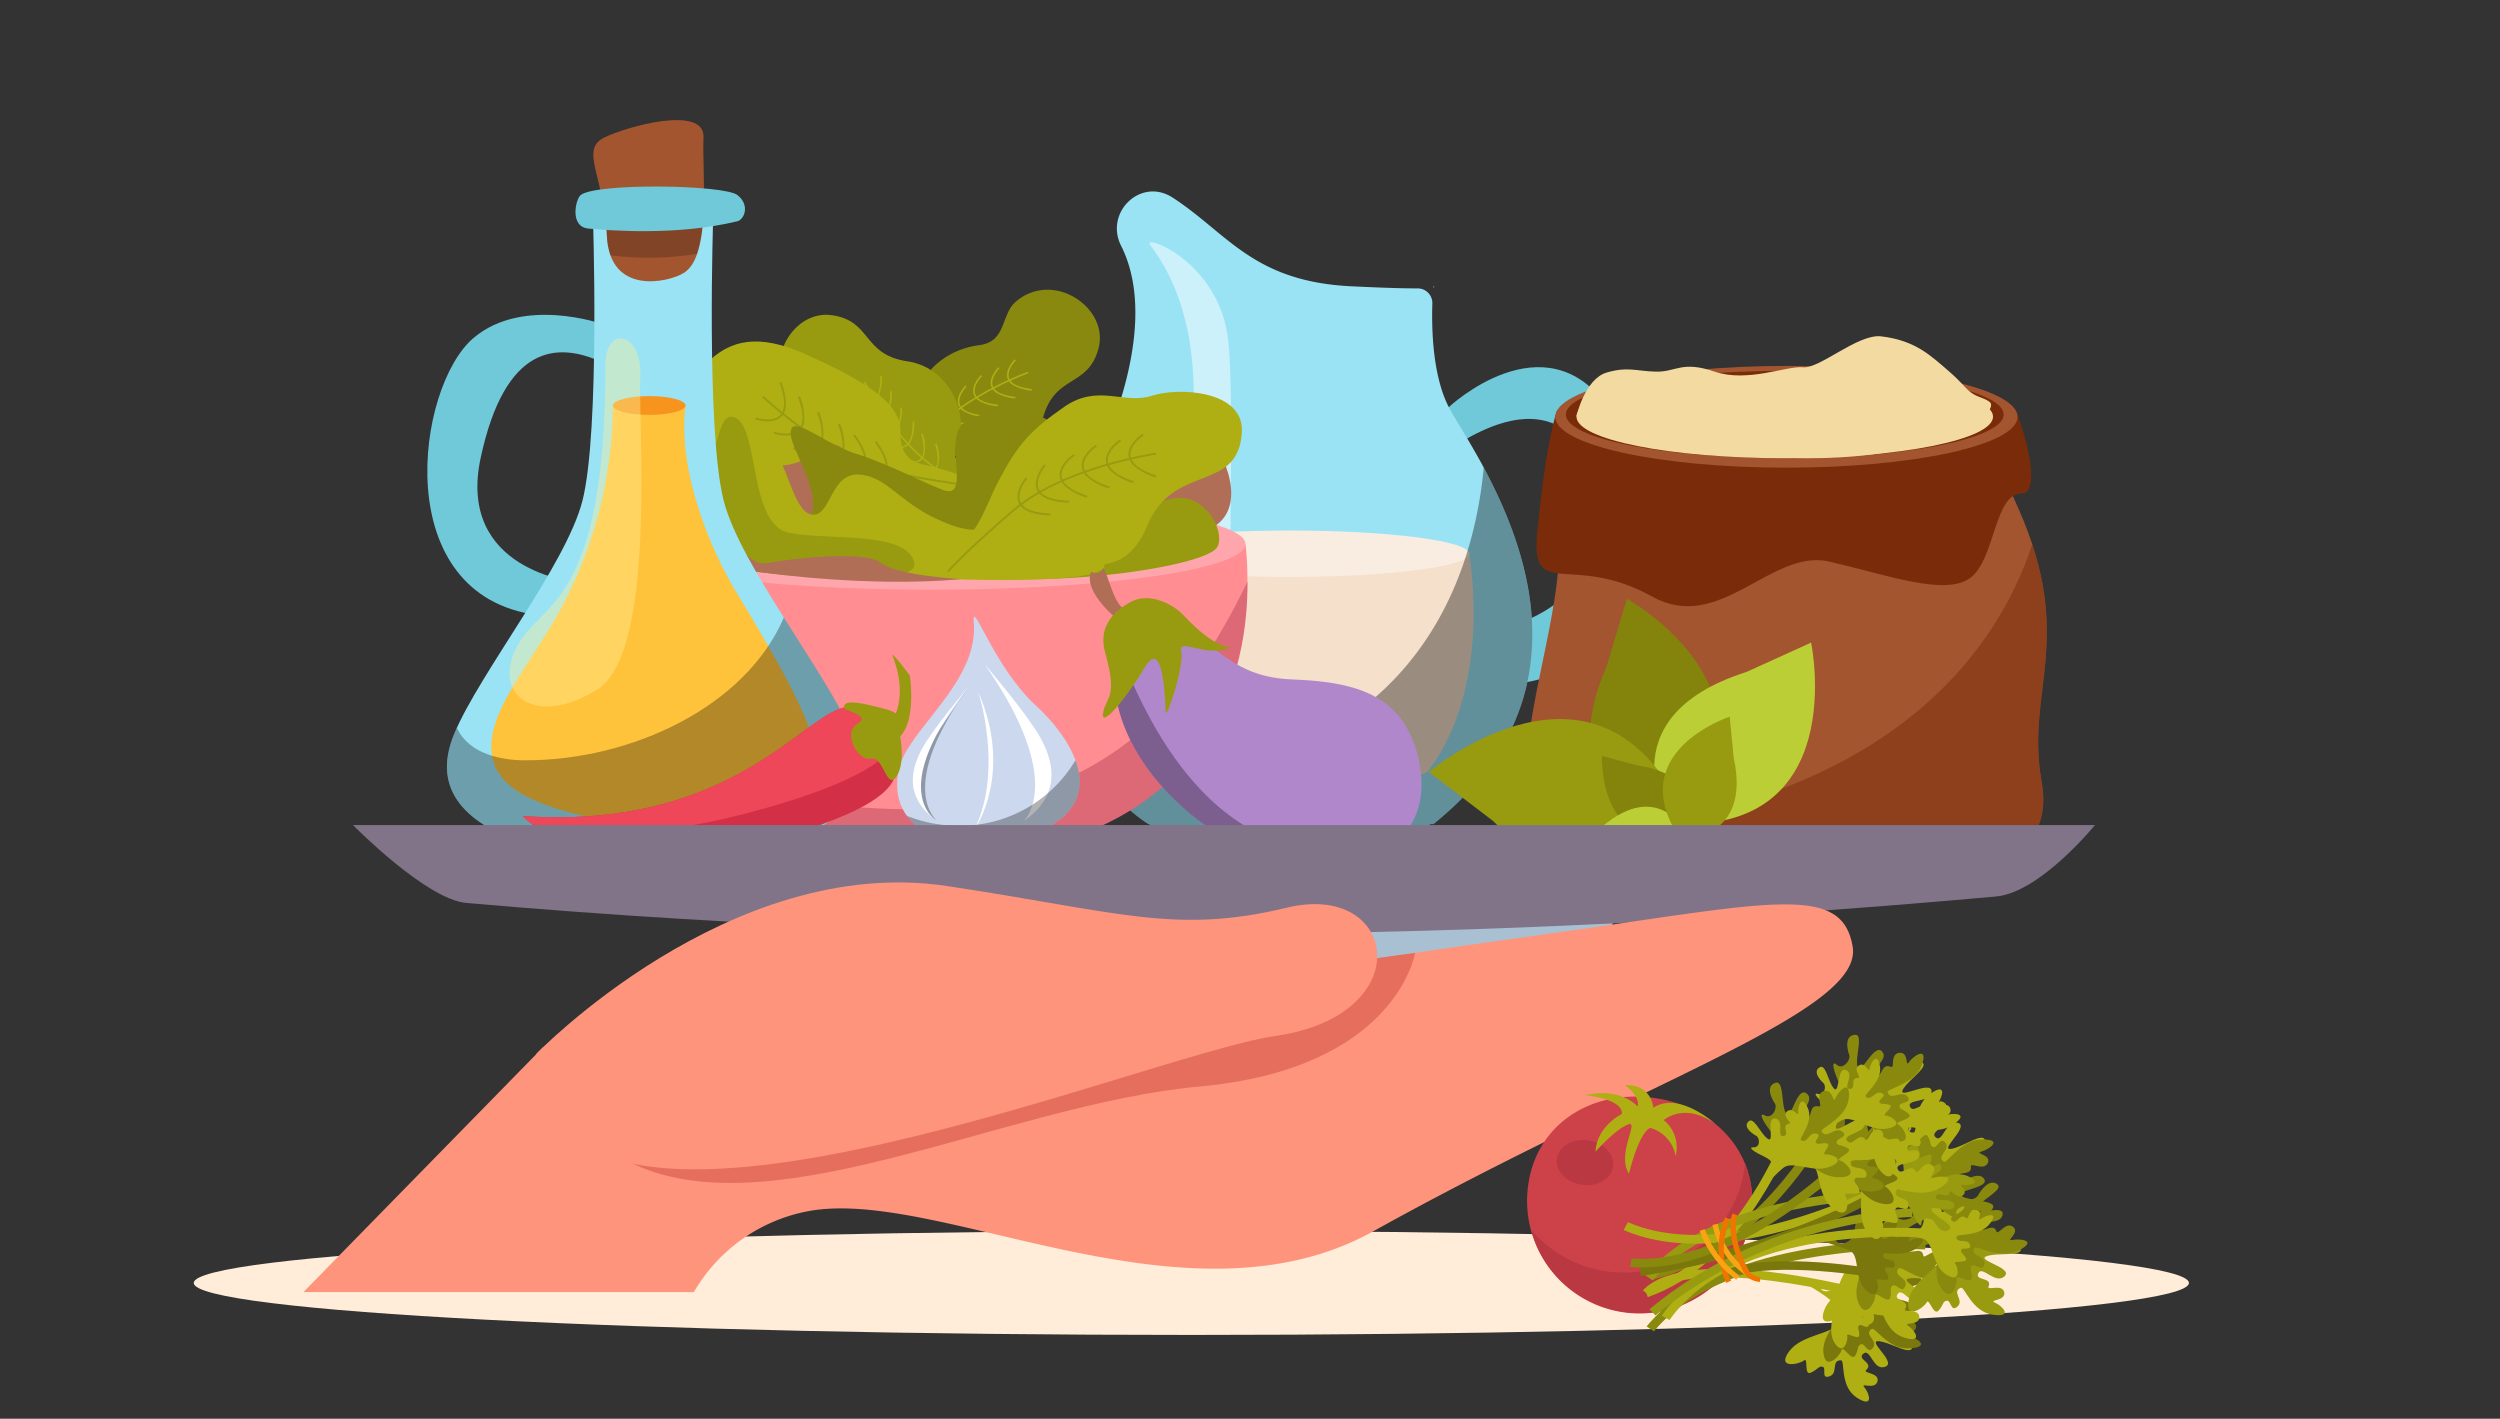 <svg xmlns="http://www.w3.org/2000/svg" xmlns:xlink="http://www.w3.org/1999/xlink" width="400" height="227" viewBox="0 0 400 227">
  <rect x="0" y="0" width="400" height="227" fill="#333333" stroke="none"/>
  <defs>
    <clipPath id="clip-path">
      <rect id="Rectángulo_415874" data-name="Rectángulo 415874" width="400" height="227" transform="translate(915 1001)" fill="#fff" stroke="#707070" stroke-width="1" opacity="0.75"/>
    </clipPath>
    <clipPath id="clip-path-2">
      <rect id="Rectángulo_415873" data-name="Rectángulo 415873" width="319.228" height="205.037" fill="none"/>
    </clipPath>
    <clipPath id="clip-path-4">
      <rect id="Rectángulo_415863" data-name="Rectángulo 415863" width="13.228" height="70.085" fill="none"/>
    </clipPath>
    <clipPath id="clip-path-5">
      <rect id="Rectángulo_415864" data-name="Rectángulo 415864" width="68.667" height="59.937" fill="none"/>
    </clipPath>
    <clipPath id="clip-path-6">
      <rect id="Rectángulo_415865" data-name="Rectángulo 415865" width="16.424" height="10.124" fill="none"/>
    </clipPath>
    <clipPath id="clip-path-7">
      <rect id="Rectángulo_415866" data-name="Rectángulo 415866" width="65.945" height="39.467" fill="none"/>
    </clipPath>
    <clipPath id="clip-path-8">
      <rect id="Rectángulo_415867" data-name="Rectángulo 415867" width="21.109" height="58.901" fill="none"/>
    </clipPath>
    <clipPath id="clip-path-9">
      <rect id="Rectángulo_415868" data-name="Rectángulo 415868" width="9.241" height="22.033" fill="none"/>
    </clipPath>
    <clipPath id="clip-path-10">
      <rect id="Rectángulo_415869" data-name="Rectángulo 415869" width="27.632" height="13.458" fill="none"/>
    </clipPath>
    <clipPath id="clip-path-11">
      <rect id="Rectángulo_415870" data-name="Rectángulo 415870" width="44.531" height="34.202" fill="none"/>
    </clipPath>
    <clipPath id="clip-path-12">
      <rect id="Rectángulo_415871" data-name="Rectángulo 415871" width="81.004" height="53.882" fill="none"/>
    </clipPath>
  </defs>
  <g id="Enmascarar_grupo_1098839" data-name="Enmascarar grupo 1098839" transform="translate(-915 -1001)" clip-path="url(#clip-path)">
    <g id="Grupo_1183502" data-name="Grupo 1183502" transform="translate(946 1023.214)">
      <g id="Grupo_1183501" data-name="Grupo 1183501" transform="translate(0 -3)" clip-path="url(#clip-path-2)">
        <g id="Grupo_1183500" data-name="Grupo 1183500">
          <g id="Grupo_1183499" data-name="Grupo 1183499" clip-path="url(#clip-path-2)">
            <path id="Trazado_1044970" data-name="Trazado 1044970" d="M274.754,61.006s15.319-14.386,25.467,0,7.548,48.876-23.794,43.949V97.612s16.969-.633,21.009-12.675c3.678-10.963-1.232-30.327-21.009-18.169-18.371,11.288-1.672-5.762-1.672-5.762" transform="translate(-73.948 -15.08)" fill="#6fc9d8"/>
            <path id="Trazado_1044971" data-name="Trazado 1044971" d="M273.3,130.635a2.78,2.78,0,0,0,2.64-3.51c-.594-3.362-.031-5.043,2.568-7.3s2.728-4.351,1.872-6.732,4.075-4.55,2.061-6.733c-3.214-3.486-1.851-5.314-.122-6.731,1.947-1.594,2.542-5.014-.319-4.945s-4.857,4.707-4.964,6.726-.454,3.928-3.574,5.024-4.021,2.615-4.494,5.279.083,2.623-2.591,5.828Z" transform="translate(-73.554 -26.143)" fill="#48a2e5"/>
            <path id="Trazado_1044972" data-name="Trazado 1044972" d="M274,36.736s-.007.077-.017.193c.343-.091.017-.193.017-.193" transform="translate(-75.653 -10.144)" fill="#9ae3f4"/>
            <path id="Trazado_1044973" data-name="Trazado 1044973" d="M252.892,50.283c-2.6-5.061-2.761-12.547-2.629-16.551a2.354,2.354,0,0,0-2.356-2.446c-1.915.009-5.162-.071-10.619-.337-15.6-.758-19.709-8.342-28.331-14.029-.116-.075-.231-.15-.345-.222-5.05-3.17-10.827,2.448-8.149,7.775,7.171,14.266-4.8,36.351-5.438,37.512-.02.037-.039.072-.057.11C176.287,99.753,204.852,117,204.852,117h.177c0,1.6,10.034,2.9,22.415,2.9s22.415-1.3,22.415-2.9h.57c32.029-25.778,6.161-59.519,2.464-66.719" transform="translate(-52.086 -4.357)" fill="#9ae3f4"/>
            <path id="Trazado_1044974" data-name="Trazado 1044974" d="M256.114,142.174c0,1.6-10.035,2.9-22.415,2.9s-22.415-1.3-22.415-2.9,10.035-2.9,22.415-2.9,22.415,1.3,22.415,2.9" transform="translate(-58.341 -38.458)" fill="#f4e0cb"/>
            <path id="Trazado_1044975" data-name="Trazado 1044975" d="M202.2,95.849s-4.453,22.93,6.321,34.333h44.83s9.607-10.878,6.32-34.333Z" transform="translate(-55.582 -26.466)" fill="#f4e0cb"/>
            <path id="Trazado_1044976" data-name="Trazado 1044976" d="M260.022,94.432c0,2.051-12.864,3.713-28.735,3.713s-28.736-1.663-28.736-3.713,12.865-3.713,28.736-3.713,28.735,1.663,28.735,3.713" transform="translate(-55.93 -25.05)" fill="#f9ece1"/>
            <g id="Grupo_1183474" data-name="Grupo 1183474" transform="translate(152.898 19.547)" opacity="0.5" style="mix-blend-mode: overlay;isolation: isolate">
              <g id="Grupo_1183473" data-name="Grupo 1183473">
                <g id="Grupo_1183472" data-name="Grupo 1183472" clip-path="url(#clip-path-4)">
                  <path id="Trazado_1044977" data-name="Trazado 1044977" d="M211.327,27.4c-1.378-1.817,11.09,2.5,12.519,15.324.948,8.5.053,35.486.445,41.97.392,6.513.472,13.438-4.991,12.264s-7.268-8.14-5.284-17.537,9.955-35.352-2.689-52.022" transform="translate(-211.222 -27.003)" fill="#fff"/>
                </g>
              </g>
            </g>
            <g id="Grupo_1183477" data-name="Grupo 1183477" transform="translate(145.506 55.605)" opacity="0.37" style="mix-blend-mode: overlay;isolation: isolate">
              <g id="Grupo_1183476" data-name="Grupo 1183476">
                <g id="Grupo_1183475" data-name="Grupo 1183475" clip-path="url(#clip-path-5)">
                  <path id="Trazado_1044978" data-name="Trazado 1044978" d="M208.27,133.857h.177c0,1.6,10.035,2.9,22.415,2.9s22.415-1.3,22.415-2.9h.57c24.114-19.409,15.408-43.33,8.057-57.041-1.765,18.717-12.008,50.206-60.894,50.542a34.036,34.036,0,0,0,7.26,6.5" transform="translate(-201.01 -76.816)"/>
                </g>
              </g>
            </g>
            <path id="Trazado_1044979" data-name="Trazado 1044979" d="M158.821,65.33c.888-1.022,2.332-2.781,5.4-.877s11.316.524,13.311-6.5,7.158-4.733,8.875-11.033c1.782-6.533-7.279-12.683-13.28-7.475-2.329,2.021-1.44,6.353-5.739,6.907-6.93.894-10.918,6.477-9.962,10.744.947,4.235-1.632,8.431-6.584,12.987l1.032,1.8s5.9-5.342,6.946-6.554" transform="translate(-41.651 -10.352)" fill="#898910"/>
            <path id="Trazado_1044980" data-name="Trazado 1044980" d="M153.316,75.256a81.023,81.023,0,0,1,6.444-9.1c5.106-6.6,15.919-10.475,16.028-10.514l.083.235c-.109.038-10.853,3.888-15.914,10.432a81.6,81.6,0,0,0-6.423,9.06Z" transform="translate(-42.335 -15.365)" fill="#afaf14"/>
            <path id="Trazado_1044981" data-name="Trazado 1044981" d="M180.716,57a2.04,2.04,0,0,1-.86-1.026c-.5-1.43,1.076-3.027,1.144-3.093l.176.175c-.015.015-1.532,1.554-1.084,2.837.317.91,1.538,1.495,3.631,1.739l-.029.247A7.025,7.025,0,0,1,180.716,57" transform="translate(-49.636 -14.602)" fill="#afaf14"/>
            <path id="Trazado_1044982" data-name="Trazado 1044982" d="M177.11,58.738a2.04,2.04,0,0,1-.86-1.026c-.5-1.43,1.076-3.027,1.144-3.094l.176.176c-.015.015-1.532,1.555-1.084,2.837.317.911,1.538,1.495,3.63,1.739l-.029.247a7.018,7.018,0,0,1-2.977-.878" transform="translate(-48.641 -15.081)" fill="#afaf14"/>
            <path id="Trazado_1044983" data-name="Trazado 1044983" d="M173.232,60.48a2.042,2.042,0,0,1-.861-1.027c-.5-1.428,1.078-3.026,1.144-3.093l.176.176c-.015.016-1.532,1.555-1.084,2.836.318.91,1.538,1.495,3.63,1.739l-.029.248a7.031,7.031,0,0,1-2.977-.878" transform="translate(-47.57 -15.562)" fill="#afaf14"/>
            <path id="Trazado_1044984" data-name="Trazado 1044984" d="M169.831,62.794a2.042,2.042,0,0,1-.861-1.027c-.5-1.428,1.077-3.026,1.144-3.092l.176.175c-.015.016-1.532,1.555-1.085,2.836.318.911,1.537,1.495,3.631,1.739l-.029.247a7.028,7.028,0,0,1-2.977-.878" transform="translate(-46.63 -16.201)" fill="#afaf14"/>
            <path id="Trazado_1044985" data-name="Trazado 1044985" d="M165.994,65.2a1.769,1.769,0,0,1-.482-.459c-.876-1.234.192-3.206.237-3.29l.219.12c-.011.019-1.039,1.92-.253,3.027.557.783,1.894,1.008,3.971.659l.041.245c-1.732.291-2.983.19-3.734-.3" transform="translate(-45.607 -16.967)" fill="#afaf14"/>
            <path id="Trazado_1044986" data-name="Trazado 1044986" d="M163.349,67.98a1.784,1.784,0,0,1-.486-.464c-.872-1.238.2-3.206.248-3.289l.219.121c-.011.019-1.045,1.916-.263,3.025.555.788,1.891,1.015,3.969.672l.041.247a5.456,5.456,0,0,1-3.727-.311" transform="translate(-44.877 -17.735)" fill="#afaf14"/>
            <path id="Trazado_1044987" data-name="Trazado 1044987" d="M159.628,68.075c-1.128-.749-3.059-1.954-1.566-5.242s-.94-11.289-8.167-12.361-5.616-6.487-12.085-7.379c-6.708-.924-11.638,8.854-5.7,14.134,2.3,2.049,6.486.608,7.591,4.8,1.78,6.757,7.831,9.992,11.94,8.494,4.077-1.485,8.571.531,13.728,4.854l1.656-1.255s-6.058-5.159-7.4-6.044" transform="translate(-35.745 -11.882)" fill="#989b10"/>
            <path id="Trazado_1044988" data-name="Trazado 1044988" d="M170.449,77.651a81.036,81.036,0,0,1-9.851-5.217C153.393,68.222,148.156,58,148.1,57.9l.222-.113c.052.1,5.255,10.261,12.4,14.435a81.475,81.475,0,0,0,9.813,5.2Z" transform="translate(-40.895 -15.955)" fill="#afaf14"/>
            <path id="Trazado_1044989" data-name="Trazado 1044989" d="M149.857,59.644a2.045,2.045,0,0,1-.907.985c-1.353.678-3.14-.678-3.215-.735l.151-.2c.017.013,1.739,1.318,2.953.709.861-.431,1.283-1.718,1.256-3.825l.249,0a7.027,7.027,0,0,1-.487,3.066" transform="translate(-40.241 -15.623)" fill="#afaf14"/>
            <path id="Trazado_1044990" data-name="Trazado 1044990" d="M152.044,63a2.045,2.045,0,0,1-.907.985c-1.353.678-3.14-.678-3.215-.735l.151-.2c.017.013,1.739,1.318,2.953.709.862-.433,1.284-1.718,1.256-3.825l.249,0A7.027,7.027,0,0,1,152.044,63" transform="translate(-40.845 -16.548)" fill="#afaf14"/>
            <path id="Trazado_1044991" data-name="Trazado 1044991" d="M154.272,66.617a2.04,2.04,0,0,1-.907.986c-1.353.677-3.14-.678-3.215-.736l.151-.2c.018.013,1.739,1.318,2.953.71.861-.433,1.284-1.718,1.257-3.825l.248,0a7.024,7.024,0,0,1-.486,3.065" transform="translate(-41.46 -17.548)" fill="#afaf14"/>
            <path id="Trazado_1044992" data-name="Trazado 1044992" d="M157,69.692a2.04,2.04,0,0,1-.907.986c-1.353.677-3.14-.678-3.215-.736l.151-.2c.018.013,1.739,1.318,2.953.71.863-.432,1.284-1.718,1.257-3.825l.248,0A7.023,7.023,0,0,1,157,69.692" transform="translate(-42.215 -18.397)" fill="#afaf14"/>
            <path id="Trazado_1044993" data-name="Trazado 1044993" d="M159.916,73a1.8,1.8,0,0,1-.393.537c-1.112,1.028-3.2.224-3.294.189l.091-.232c.02.009,2.037.783,3.034-.14.705-.653.755-2.008.142-4.023l.237-.073A5.443,5.443,0,0,1,159.916,73" transform="translate(-43.139 -19.123)" fill="#afaf14"/>
            <path id="Trazado_1044994" data-name="Trazado 1044994" d="M163.016,75.261a1.765,1.765,0,0,1-.4.543c-1.115,1.024-3.205.213-3.294.178l.092-.232c.02.009,2.034.79,3.034-.13.709-.652.762-2.006.154-4.022l.239-.073a5.454,5.454,0,0,1,.172,3.736" transform="translate(-43.994 -19.75)" fill="#afaf14"/>
            <path id="Trazado_1044995" data-name="Trazado 1044995" d="M147.747,68.8c-1.706-.342-4.591-.833-4.419-5.473s-6.2-8.263-14.746-12.164c-6.4-2.922-11.5-3.3-15.872.887-3.384,3.247-4.359,8.983-1.147,11.3s2.106,8.794,9.542,7.974c8.929-.985,9.158,12.672,18.336,4.278,4.113-3.763,10.448-3.548,18.69-.919l1.356-2.306S149.766,69.2,147.747,68.8" transform="translate(-30.264 -13.512)" fill="#afaf14"/>
            <path id="Trazado_1044996" data-name="Trazado 1044996" d="M161.1,75.645c-.035,0-3.667-.1-14.163-2.145-10.527-2.05-21.218-12.225-21.325-12.328l.221-.231c.107.1,10.731,10.214,21.165,12.244,10.459,2.036,14.074,2.14,14.109,2.141Z" transform="translate(-34.686 -16.827)" fill="#989b10"/>
            <path id="Trazado_1044997" data-name="Trazado 1044997" d="M129,61.837a2.619,2.619,0,0,1-.682,1.579c-1.353,1.4-4.1.512-4.211.473l.1-.3c.027.008,2.669.86,3.882-.394.863-.889.828-2.628-.1-5.172l.3-.109A9.023,9.023,0,0,1,129,61.837" transform="translate(-34.27 -15.991)" fill="#989b10"/>
            <path id="Trazado_1044998" data-name="Trazado 1044998" d="M133.077,64.973a2.624,2.624,0,0,1-.682,1.58c-1.353,1.4-4.1.511-4.212.473l.1-.3c.027.008,2.67.86,3.883-.394.861-.891.828-2.628-.1-5.172l.3-.109a9.023,9.023,0,0,1,.711,3.925" transform="translate(-35.395 -16.857)" fill="#989b10"/>
            <path id="Trazado_1044999" data-name="Trazado 1044999" d="M137.317,68.418A2.626,2.626,0,0,1,136.635,70c-1.354,1.4-4.1.51-4.212.472l.1-.3c.027.007,2.669.859,3.882-.392.861-.891.828-2.629-.1-5.173l.3-.109a9.031,9.031,0,0,1,.711,3.923" transform="translate(-36.566 -17.809)" fill="#989b10"/>
            <path id="Trazado_1045000" data-name="Trazado 1045000" d="M141.936,70.988a2.624,2.624,0,0,1-.682,1.581c-1.353,1.4-4.1.51-4.212.473l.1-.3c.027.008,2.669.86,3.882-.393.863-.89.828-2.628-.1-5.171l.3-.109a9.031,9.031,0,0,1,.711,3.923" transform="translate(-37.841 -18.518)" fill="#989b10"/>
            <path id="Trazado_1045001" data-name="Trazado 1045001" d="M147.056,73.939a2.273,2.273,0,0,1-.248.818c-.911,1.718-3.791,1.632-3.914,1.628l.012-.321c.027,0,2.8.085,3.619-1.457.578-1.092.064-2.757-1.537-4.94l.258-.189c1.334,1.82,1.939,3.315,1.809,4.461" transform="translate(-39.457 -19.185)" fill="#989b10"/>
            <path id="Trazado_1045002" data-name="Trazado 1045002" d="M151.777,75.368a2.285,2.285,0,0,1-.252.827c-.917,1.716-3.8,1.619-3.918,1.614l.012-.32c.028,0,2.8.093,3.624-1.446.583-1.092.073-2.757-1.521-4.944l.259-.189c1.324,1.82,1.926,3.315,1.8,4.458" transform="translate(-40.758 -19.58)" fill="#989b10"/>
            <path id="Trazado_1045003" data-name="Trazado 1045003" d="M93.276,93.715s-9.266,52.491,51.713,50.513c56.214-1.824,48.9-50.513,48.9-50.513Z" transform="translate(-25.617 -25.877)" fill="#ff8d92"/>
            <path id="Trazado_1045004" data-name="Trazado 1045004" d="M194.084,90.931c0,4.031-22.524,7.3-50.308,7.3s-50.308-3.268-50.308-7.3,22.524-7.3,50.308-7.3,50.308,3.267,50.308,7.3" transform="translate(-25.809 -23.093)" fill="#ffa6ad"/>
            <path id="Trazado_1045005" data-name="Trazado 1045005" d="M191.607,92.107c0,2.708-20.219,4.9-45.158,4.9s-45.158-2.2-45.158-4.9,20.218-4.9,45.158-4.9,45.158,2.2,45.158,4.9" transform="translate(-27.969 -24.079)" fill="#afaf14"/>
            <path id="Trazado_1045006" data-name="Trazado 1045006" d="M190.992,77.544s.456-6.258,5.246-6.258,5.7,1.824,9.807,1.14,5.473-4.148,7.982-2.986,7.3,10.626,2.053,14.446-15.381,4.729-17.875,3.25-11.318-1.738-7.213-9.593" transform="translate(-52.442 -19.109)" fill="#b06e56"/>
            <path id="Trazado_1045007" data-name="Trazado 1045007" d="M110.3,80.054s.456-6.258,5.246-6.258,5.7,1.825,9.807,1.14,5.474-4.148,7.982-2.986,7.3,10.626,2.053,14.447S120,91.125,117.509,89.647s-11.318-1.739-7.213-9.593" transform="translate(-30.159 -19.802)" fill="#b06e56"/>
            <path id="Trazado_1045008" data-name="Trazado 1045008" d="M163.619,90.318s.979-7.564,3.877-7.488,5.474,7.906,7.754,7.3,7.755-10.643,11.176-9.275,1.433,4.255,4.365,5.548,8.863-4.56,13.2-3.572,6.35,6.642,4.592,8.16c-5.018,4.332-47.925,8.337-44.96-.672" transform="translate(-45.139 -22.29)" fill="#989b10"/>
            <path id="Trazado_1045009" data-name="Trazado 1045009" d="M180.753,83.488a16.713,16.713,0,0,0,5.569-9.468c-.444-3.717-5.22-.969-7.459-.358-4.3,1.176-3.142-6.977-6.507-8.2s-11.821-1.585-13.52,1.865,1.714,11.4-2.661,9.638-8.5-4.043-13.844-5.771-10.527-6.641-10.372-3.168c.124,2.841,5.142,9.488,3.045,13.552,15.332,5.637,25.42,6.079,31.68,6.985,8.412,1.218,10.876-2.481,14.068-5.074" transform="translate(-36.437 -17.837)" fill="#898910"/>
            <path id="Trazado_1045010" data-name="Trazado 1045010" d="M107.848,80.955s-2.941-6.656,1.368-8.211,9.249-5.017,12.265-2.052,3.893,11.295,6.977,11.631,2.88-6.864,7.67-6.4,6.386,5.028,14.368,7.993,7.129-2.959,11.434-3.874,14.679,7.491,13.2,10.684-28.984,1.857-35.7,1.4-30.693-5.739-31.578-11.175" transform="translate(-29.509 -19.199)" fill="#afaf14"/>
            <path id="Trazado_1045011" data-name="Trazado 1045011" d="M99.557,86.132S91.5,69.34,96.84,67.827c3.637-1.03,2.707,5.534,8.458,6.191s3.979-10.068,7.682-8.244,2.106,17.105,8.492,18.36,19.152-.354,20.067,4.9-39.8.821-41.982-2.9" transform="translate(-26.235 -18.104)" fill="#989b10"/>
            <path id="Trazado_1045012" data-name="Trazado 1045012" d="M112.855,96.032s-.87-6.549,2.549-5.029,4.2,5.543,7.687,4.9,15.366-2.05,17.961,0,12.786,2.6,12.786,2.6-16.163,1.954-40.983-2.468" transform="translate(-31.135 -25.065)" fill="#b06e56"/>
            <path id="Trazado_1045013" data-name="Trazado 1045013" d="M148.9,146.527c44.9-1.456,49.359-31.92,49.21-44.484-11.99,24.8-31.323,47.423-91.186,30.552,7.373,8.356,20.127,14.641,41.975,13.932" transform="translate(-29.523 -28.177)" fill="#dd6876"/>
            <path id="Trazado_1045014" data-name="Trazado 1045014" d="M171.849,84.258c1.506-1.381,3.87-4.042,8.137-.669s13.366,8.128,17.548-2.06S212.121,76.347,212.7,66.52c.391-6.659-10.009-7.256-14.429-5.823s-8.577-1.965-13.95,1.744-7.515,6.054-10.547,11.9-2.6,8.3-10.794,14.279l2.814.309s4.282-3.041,6.056-4.675" transform="translate(-45.003 -16.584)" fill="#afaf14"/>
            <path id="Trazado_1045015" data-name="Trazado 1045015" d="M166.528,92.449c.022-.028,2.355-2.819,10.469-9.8,8.14-7,22.769-9.1,22.915-9.116l.045.317c-.147.02-14.683,2.1-22.75,9.043-8.086,6.959-10.41,9.735-10.432,9.762Z" transform="translate(-45.983 -20.304)" fill="#989b10"/>
            <path id="Trazado_1045016" data-name="Trazado 1045016" d="M207.438,74.421a2.622,2.622,0,0,1-.819-1.516c-.258-1.93,2.138-3.537,2.24-3.6l.176.266c-.022.017-2.332,1.565-2.1,3.3.164,1.229,1.552,2.28,4.128,3.129l-.1.3a9.036,9.036,0,0,1-3.526-1.875" transform="translate(-57.048 -19.136)" fill="#989b10"/>
            <path id="Trazado_1045017" data-name="Trazado 1045017" d="M202.445,75.68a2.622,2.622,0,0,1-.819-1.516c-.259-1.93,2.138-3.537,2.24-3.6l.176.266c-.022.017-2.332,1.565-2.1,3.3.165,1.229,1.552,2.281,4.128,3.129l-.1.3a9.026,9.026,0,0,1-3.526-1.875" transform="translate(-55.669 -19.483)" fill="#989b10"/>
            <path id="Trazado_1045018" data-name="Trazado 1045018" d="M197.108,76.875a2.628,2.628,0,0,1-.82-1.517c-.258-1.929,2.139-3.536,2.241-3.6l.176.266c-.023.016-2.332,1.565-2.1,3.3.166,1.228,1.553,2.28,4.128,3.129l-.1.3a9.046,9.046,0,0,1-3.525-1.874" transform="translate(-54.195 -19.813)" fill="#989b10"/>
            <path id="Trazado_1045019" data-name="Trazado 1045019" d="M192.223,78.913A2.628,2.628,0,0,1,191.4,77.4c-.258-1.929,2.139-3.536,2.242-3.6l.175.266c-.022.016-2.332,1.565-2.1,3.3.165,1.231,1.552,2.281,4.127,3.129l-.1.3a9.031,9.031,0,0,1-3.525-1.874" transform="translate(-52.846 -20.376)" fill="#989b10"/>
            <path id="Trazado_1045020" data-name="Trazado 1045020" d="M186.8,80.887a2.294,2.294,0,0,1-.489-.7c-.785-1.781,1.069-3.991,1.148-4.086l.245.208c-.019.02-1.805,2.151-1.1,3.749.5,1.131,2.127,1.76,4.835,1.855l-.011.321c-2.258-.08-3.808-.531-4.628-1.344" transform="translate(-51.392 -21.013)" fill="#989b10"/>
            <path id="Trazado_1045021" data-name="Trazado 1045021" d="M182.748,83.713a2.281,2.281,0,0,1-.493-.711c-.78-1.784,1.081-3.988,1.161-4.081l.244.209c-.019.02-1.811,2.145-1.111,3.745.5,1.136,2.121,1.767,4.828,1.87l-.012.321c-2.252-.088-3.8-.542-4.618-1.354" transform="translate(-50.273 -21.792)" fill="#989b10"/>
            <path id="Trazado_1045022" data-name="Trazado 1045022" d="M79.647,44.524S66.954,40.016,59.01,46.755c-9.2,7.807-13.666,41.272,10.317,44.335l6.005-5.3S56.26,84.026,60.168,65.9,72.4,47.309,79.647,50.657Z" transform="translate(-14.255 -11.887)" fill="#6fc9d8"/>
            <path id="Trazado_1045023" data-name="Trazado 1045023" d="M120.754,103.861c-4.109-9.8-17.853-26.937-20.5-37.227-2.865-11.141-1.674-46.012-1.674-46.012H79.31S80.5,55.492,77.636,66.633c-2.643,10.291-16.391,27.429-20.494,37.227-7.918,18.895,26.462,20.723,31.914,20.892h.012c.457.018.735.021.735.021v-.036c5.375-.174,38.86-2.005,30.952-20.877" transform="translate(-15.453 -5.694)" fill="#9ae3f4"/>
            <path id="Trazado_1045024" data-name="Trazado 1045024" d="M90.058,2.8c3.558-1.767,16.172-5.3,15.893,0s1.4,18.924-3.187,21.677c-2.558,1.535-11.847,3.594-12.276-5.971S86.111,4.758,90.058,2.8" transform="translate(-24.387 0)" fill="#a3552f"/>
            <path id="Trazado_1045025" data-name="Trazado 1045025" d="M116.1,123.481c-8.616,8.869-32.545,8.06-44.288,2.329-.267-.134-.518-.252-.753-.385-.017,0-.017,0-.035-.019-7.153-3.916-6.03-9.964-2.38-16.365,2.732-4.773,6.35-9.712,8.878-14.619A69.461,69.461,0,0,0,85.231,63h4.235l3.582.017,3.8.014c-1.321,10.486,3.974,23.071,8.21,30.054,12.463,20.522,14.614,26.72,11.038,30.4" transform="translate(-18.16 -17.395)" fill="#ffc23b"/>
            <path id="Trazado_1045026" data-name="Trazado 1045026" d="M104.274,62.511c0,.83-2.6,1.5-5.811,1.5s-5.808-.672-5.808-1.5,2.6-1.506,5.808-1.506,5.811.672,5.811,1.506" transform="translate(-25.585 -16.845)" fill="#f7941d"/>
            <g id="Grupo_1183480" data-name="Grupo 1183480" transform="translate(65.214 11.895)" opacity="0.2" style="mix-blend-mode: overlay;isolation: isolate">
              <g id="Grupo_1183479" data-name="Grupo 1183479">
                <g id="Grupo_1183478" data-name="Grupo 1183478" clip-path="url(#clip-path-6)">
                  <path id="Trazado_1045027" data-name="Trazado 1045027" d="M90.09,16.433a29.175,29.175,0,0,1,.886,6.608,10.5,10.5,0,0,0,.581,3.138,49.228,49.228,0,0,0,13.84-.237,30.254,30.254,0,0,0,1.118-9.159Z" transform="translate(-90.09 -16.433)"/>
                </g>
              </g>
            </g>
            <path id="Trazado_1045028" data-name="Trazado 1045028" d="M85.2,16.058c-.809.658-1.81,5.073,1.254,5.354s14.079,1.212,23.843-1.173c1.016-.249,2.092-2.507,0-4.181s-22.682-1.973-25.1,0" transform="translate(-23.298 -4.056)" fill="#6fc9d8"/>
            <g id="Grupo_1183483" data-name="Grupo 1183483" transform="translate(40.51 79.591)" opacity="0.3" style="mix-blend-mode: overlay;isolation: isolate">
              <g id="Grupo_1183482" data-name="Grupo 1183482">
                <g id="Grupo_1183481" data-name="Grupo 1183481" clip-path="url(#clip-path-7)">
                  <path id="Trazado_1045029" data-name="Trazado 1045029" d="M120.754,128.527c-2.036-4.948-6.581-11.73-10.886-18.575C103.764,124.18,85.58,132.8,68.493,132.8c-3.556,0-8.975-.884-10.931-5.195-.139.3-.3.625-.42.922C49.224,147.422,83.6,149.25,89.056,149.419c0,0,40.086-.5,31.7-20.892" transform="translate(-55.963 -109.952)"/>
                </g>
              </g>
            </g>
            <g id="Grupo_1183486" data-name="Grupo 1183486" transform="translate(50.523 34.92)" opacity="0.4" style="mix-blend-mode: overlay;isolation: isolate">
              <g id="Grupo_1183485" data-name="Grupo 1183485">
                <g id="Grupo_1183484" data-name="Grupo 1183484" clip-path="url(#clip-path-8)">
                  <path id="Trazado_1045030" data-name="Trazado 1045030" d="M85.137,52.542c0-6.708,5.971-5.144,5.58,1.76s2.715,43.933-6.773,50.048-16.871,1.375-13.18-6.4,14.373-6.039,14.373-45.4" transform="translate(-69.795 -48.241)" fill="#fef098"/>
                </g>
              </g>
            </g>
            <path id="Trazado_1045031" data-name="Trazado 1045031" d="M171.86,159.134a1.619,1.619,0,0,1-.612.88c-.432.236.843.1.843.1l.494.183.55.063s-.045-.07.349.041a7.158,7.158,0,0,0,1.2.139l.426-.174.485-.248.95.111.965-.442.3.033a1.464,1.464,0,0,1-.712-1.317Z" transform="translate(-47.261 -43.767)" fill="#a3552f"/>
            <path id="Trazado_1045032" data-name="Trazado 1045032" d="M167.732,110.687c-.35-4.149,3.147,7.1,9.973,13.34,5.011,4.578,14.94,17.265-4.8,21.786-5.317,1.217-19.272.129-17.237-11.363,1.13-6.373,12.888-14.013,12.066-23.762" transform="translate(-42.928 -30.316)" fill="#ccd8ee"/>
            <path id="Trazado_1045033" data-name="Trazado 1045033" d="M174.844,120.325s5.053,5.842,7.991,10.242,4.808,10.333-1.763,14.811c0,0,6.934-6.2-6.228-25.053" transform="translate(-48.279 -33.225)" fill="#fff"/>
            <g id="Grupo_1183489" data-name="Grupo 1183489" transform="translate(115.197 90.12)" opacity="0.3" style="mix-blend-mode: overlay;isolation: isolate">
              <g id="Grupo_1183488" data-name="Grupo 1183488">
                <g id="Grupo_1183487" data-name="Grupo 1183487" clip-path="url(#clip-path-9)">
                  <path id="Trazado_1045034" data-name="Trazado 1045034" d="M168.381,124.5s-3.616,5.137-6.2,9.007-5.622,8.441.722,13.027c0,0-6.967-5.242,5.478-22.034" transform="translate(-159.14 -124.497)"/>
                </g>
              </g>
            </g>
            <path id="Trazado_1045035" data-name="Trazado 1045035" d="M173.159,126.322s4.114,12.412-.587,22.05c0,0,6.345-8.812.587-22.05" transform="translate(-47.652 -34.881)" fill="#fff"/>
            <g id="Grupo_1183492" data-name="Grupo 1183492" transform="translate(114.116 102.427)" opacity="0.3" style="mix-blend-mode: overlay;isolation: isolate">
              <g id="Grupo_1183491" data-name="Grupo 1183491">
                <g id="Grupo_1183490" data-name="Grupo 1183490" clip-path="url(#clip-path-10)">
                  <path id="Trazado_1045036" data-name="Trazado 1045036" d="M165.924,151.978a22.346,22.346,0,0,1-8.278-1.574c3.513,4.708,11.98,5.053,15.859,4.164,11.557-2.646,12.941-8.091,11.1-13.07a21.434,21.434,0,0,1-18.681,10.479" transform="translate(-157.646 -141.499)"/>
                </g>
              </g>
            </g>
            <path id="Trazado_1045037" data-name="Trazado 1045037" d="M168.324,124.5s-4.445,5.137-7.028,9.007-4.229,9.088,1.55,13.027c0,0-8.612-4.586,5.478-22.034" transform="translate(-43.886 -34.377)" fill="#fff"/>
            <path id="Trazado_1045038" data-name="Trazado 1045038" d="M130.5,136.926s-.125-9.2-6.969-6.968-18.619,19.353-50.814,17.191c0,0,10.2,11.523,39.255,3.9S130.5,136.926,130.5,136.926" transform="translate(-20.08 -35.788)" fill="#d32f47"/>
            <path id="Trazado_1045039" data-name="Trazado 1045039" d="M72.719,147.148c32.2,2.163,43.965-14.96,50.814-17.191s6.969,6.968,6.969,6.968a3.82,3.82,0,0,1,.453.345c-2.868,2.722-9.264,5.979-22.418,9.428-15.741,4.128-26.863,3.574-34.34,1.725a10.61,10.61,0,0,1-1.48-1.275" transform="translate(-20.08 -35.788)" fill="#ee4759"/>
            <path id="Trazado_1045040" data-name="Trazado 1045040" d="M156.927,121.53s1.066,7.148-1.548,9.7-1.949-1.568-1.949-1.568,3.672-3.577.772-11.168c-.512-1.333,2.725,3.035,2.725,3.035" transform="translate(-42.346 -32.65)" fill="#989b10"/>
            <path id="Trazado_1045041" data-name="Trazado 1045041" d="M152.723,134.124s.877,4.514-.676,6.551-2.011-3.483-4.022-2.955-4.607-4.147-2.2-5.545-1.989-2.044-2.078-2.636c-.224-1.5,3.312-.653,6.892.323s1.773,3.433,1.773,3.433Z" transform="translate(-39.689 -35.543)" fill="#989b10"/>
            <path id="Trazado_1045042" data-name="Trazado 1045042" d="M204.289,114.633s3.523-7.6,9.567-3.927,8.776,8.73,18.152,9.086,16.771,2.119,19.619,10.751c2.723,8.24.987,19.216-17.348,18.663-15.566-.469-34.778-19.176-29.99-34.573" transform="translate(-56.204 -30.292)" fill="#b187cc"/>
            <g id="Grupo_1183495" data-name="Grupo 1183495" transform="translate(147.354 84.732)" opacity="0.3" style="mix-blend-mode: overlay;isolation: isolate">
              <g id="Grupo_1183494" data-name="Grupo 1183494">
                <g id="Grupo_1183493" data-name="Grupo 1183493" clip-path="url(#clip-path-11)">
                  <path id="Trazado_1045043" data-name="Trazado 1045043" d="M234.285,151.235c6.525.2,10.941-1.071,13.809-3.152-28.568,7.724-40.216-21.825-43.9-31.03-4.35,15.321,14.656,33.717,30.091,34.182" transform="translate(-203.563 -117.053)"/>
                </g>
              </g>
            </g>
            <path id="Trazado_1045044" data-name="Trazado 1045044" d="M202.967,107.692s-6.157-4.757-4.69-8.05c0,0,1.4.657,1.86-.395s1.812,6.888,3.979,6.4Z" transform="translate(-54.687 -27.378)" fill="#b06e56"/>
            <path id="Trazado_1045045" data-name="Trazado 1045045" d="M205.4,106.27c-1.947,1.065-5.409,3.428-4.081,8.144,2.009,7.134.219,6.976-.3,9.411-.678,3.206,3.867-2.4,6.623-7.051,3.129-5.286,3.269,6.125,3.375,7.177s2.92-7.168,2.469-9.676,3.766,1.117,8.046-.79c0,0-2.375.567-7.6-5-1.929-2.059-5.687-3.773-8.54-2.209" transform="translate(-55.488 -29.176)" fill="#989b10"/>
            <path id="Trazado_1045046" data-name="Trazado 1045046" d="M301.1,70.48s-.645,6.957-1.291,19-6.227,27.279-5.02,36.9c1.007,7.994,3.845,14.157,16.659,14.744s23.637-6.954,36.959-3.755c15.744,3.781,31.177,2.061,28.59-12.246s5.526-22.762-3.7-43.568l-5-11.276Z" transform="translate(-81.352 -19.406)" fill="#a3552f"/>
            <path id="Trazado_1045047" data-name="Trazado 1045047" d="M300.072,64.234s-1.65,4.143-3.155,19.411c-1.1,11.2,5.456,3.152,18.381,10.332,10.849,6.025,19.047-7.748,28.348-5.6s18.6,5.6,22.588,2.584,3.77-13.486,8.2-13.486c2.622,0,1.484-6.98-.936-13.243Z" transform="translate(-81.954 -17.737)" fill="#7a2c0a"/>
            <path id="Trazado_1045048" data-name="Trazado 1045048" d="M374.907,62.479c0,4.493-16.557,8.139-36.982,8.139s-36.983-3.645-36.983-8.139,16.557-8.141,36.983-8.141,36.982,3.645,36.982,8.141" transform="translate(-83.098 -15.004)" fill="#a3552f"/>
            <path id="Trazado_1045049" data-name="Trazado 1045049" d="M373.335,62.415c0,3.863-15.686,6.993-35.03,6.993s-35.028-3.13-35.028-6.993,15.681-6.989,35.028-6.989,35.03,3.13,35.03,6.989" transform="translate(-83.743 -15.305)" fill="#7a2c0a"/>
            <path id="Trazado_1045050" data-name="Trazado 1045050" d="M372.277,63.019c0,3.671-14.919,6.65-33.321,6.65s-33.322-2.978-33.322-6.65,14.918-6.651,33.322-6.651,33.321,2.977,33.321,6.651" transform="translate(-84.394 -15.565)" fill="#f3daa1"/>
            <path id="Trazado_1045051" data-name="Trazado 1045051" d="M305.645,60.491s1.366-5.9,4.811-6.905,4.641-.222,7.893-.148,4.112-1.8,9.39,0,11.515-.961,14.154-.695,8.776-5.389,12.485-4.951c5.479.645,7.914,3.081,10.744,5.5s2.958,3.457,4.987,4.208,1.949,1.035,1.8,1.646c-.431,1.772-14.127,13.345-55.246,5.381-4.354-.843-11.019-3.114-11.019-4.034" transform="translate(-84.397 -13.19)" fill="#f3daa1"/>
            <g id="Grupo_1183498" data-name="Grupo 1183498" transform="translate(215.482 67.869)" opacity="0.5">
              <g id="Grupo_1183497" data-name="Grupo 1183497">
                <g id="Grupo_1183496" data-name="Grupo 1183496" clip-path="url(#clip-path-12)">
                  <path id="Trazado_1045052" data-name="Trazado 1045052" d="M312.293,147.607c12.815.586,23.637-6.953,36.959-3.755,15.744,3.781,31.177,2.061,28.59-12.246-2.338-12.923,4.049-21.07-1.487-37.849-5.278,16.119-22.515,43.616-78.675,46.566,2.121,4.116,6.22,6.9,14.613,7.284" transform="translate(-297.679 -93.758)" fill="#7a2c0a"/>
                </g>
              </g>
            </g>
            <path id="Trazado_1045053" data-name="Trazado 1045053" d="M319.228,253.856c0,4.588-71.46,8.318-159.615,8.318S0,258.444,0,253.856s71.462-8.322,159.613-8.322,159.615,3.723,159.615,8.322" transform="translate(0 -67.798)" fill="#ffecd9"/>
            <path id="Trazado_1045054" data-name="Trazado 1045054" d="M321.469,141.853S301.65,138.8,311.26,116.675l3.265-10.883s27.635,15.466,6.944,36.061" transform="translate(-85.221 -29.212)" fill="#84840c"/>
            <path id="Trazado_1045055" data-name="Trazado 1045055" d="M325.307,144.437s-10.726-16.939,12.26-24.243l10.346-4.7s6.516,30.985-22.607,28.94" transform="translate(-89.136 -31.892)" fill="#bbce36"/>
            <path id="Trazado_1045056" data-name="Trazado 1045056" d="M313.924,147.869s-11.128,19.762-30.72.778l-10.219-7.79s27.378-23.093,40.939,7.012" transform="translate(-75.378 -36.557)" fill="#989b10"/>
            <path id="Trazado_1045057" data-name="Trazado 1045057" d="M324.975,153.169s3.976-9.37-8.143-11.134l-5.567-1.5s-.711,16.056,13.709,12.634" transform="translate(-85.947 -38.805)" fill="#84840c"/>
            <path id="Trazado_1045058" data-name="Trazado 1045058" d="M323.106,156.212s-4.443-9.156-13.741-1.189l-4.788,3.209s11.63,11.093,18.528-2.02" transform="translate(-84.102 -41.907)" fill="#bbce36"/>
            <path id="Trazado_1045059" data-name="Trazado 1045059" d="M327.5,151.41s11.5.481,8.545-13.047l-.63-6.493s-17.28,5.647-7.916,19.54" transform="translate(-89.664 -36.413)" fill="#989b10"/>
            <path id="Trazado_1045060" data-name="Trazado 1045060" d="M255.545,191.583H144.8l-7.755-14.093H264.933Z" transform="translate(-37.843 -49.01)" fill="#a9c0d3"/>
            <path id="Trazado_1045061" data-name="Trazado 1045061" d="M298.091,167.25c-70.668,6.362-152.281,9.118-244.759,1.035-6.445-.563-18.144-12.466-18.144-12.466H313.911s-8.77,10.8-15.82,11.431" transform="translate(-9.716 -43.026)" fill="#817489"/>
            <path id="Trazado_1045062" data-name="Trazado 1045062" d="M221.359,178.354c-44.811,6.227-125.37,19.154-125.37,19.154l-4.576,14.226L62.6,196.2,24.257,235.383H86.719a26.9,26.9,0,0,1,17.932-12.868c20.82-4.264,60.642,19.9,90.8,3.131,43.674-24.278,78.451-35.14,76.67-45.55s-13.479-6.922-50.766-1.742" transform="translate(-6.698 -47.87)" fill="#fe947c"/>
            <path id="Trazado_1045063" data-name="Trazado 1045063" d="M220.169,184.067s-2.851,18.5-34.508,21.39-70.421,24.278-92.7,11.269c-24.885-14.528,98.608-28.507,127.208-32.659" transform="translate(-24.76 -50.826)" fill="#e56f5c"/>
            <path id="Trazado_1045064" data-name="Trazado 1045064" d="M75.675,195.961s30.943-32.089,65.71-26.884c27.355,4.095,36.544,7.8,54.375,3.471s21.384,17.174-1.787,20.516c-21.81,3.146-118.3,44.515-118.3,2.9" transform="translate(-20.896 -46.529)" fill="#fe947c"/>
            <path id="Trazado_1045065" data-name="Trazado 1045065" d="M330.551,235.065a18.007,18.007,0,1,1-35.63-5.242c1.446-9.839,10.385-15.2,20.224-13.757s16.853,9.16,15.405,19" transform="translate(-81.382 -59.597)" fill="#cd4248"/>
            <path id="Trazado_1045066" data-name="Trazado 1045066" d="M329.814,230.62c-.028.26-.035.515-.074.777a19.5,19.5,0,0,1-34.15,9.813,18,18,0,0,0,35.2-2.062,16.086,16.086,0,0,0-.974-8.528" transform="translate(-81.62 -63.68)" fill="#ba3842"/>
            <path id="Trazado_1045067" data-name="Trazado 1045067" d="M310.282,229.707c-.288,1.958-2.538,3.247-5.024,2.882s-4.27-2.251-3.982-4.206,2.537-3.247,5.024-2.882,4.27,2.249,3.982,4.206" transform="translate(-83.182 -62.25)" fill="#ba3842"/>
            <path id="Trazado_1045068" data-name="Trazado 1045068" d="M313.436,217.914s-4.006,1.954-4.215,6.034c0,0,3.055-3.465,5.139-4.332s-1.854,4.62.214,7.859c0,0,1.561-6.62,3.425-7.324a5.637,5.637,0,0,1,4.034,4.508,5.594,5.594,0,0,0-1.893-5.758s3.309-2.95,8.2.565c0,0-5.754-5.244-9.869-2.547,0,0-.227-3.776-4.555-3.63,0,0,2.485,1.735,2.04,3.431,0,0-2.67-3.133-8.344-1.815,0,0,6.1.618,5.82,3.009" transform="translate(-84.941 -58.893)" fill="#afaf14"/>
            <path id="Trazado_1045069" data-name="Trazado 1045069" d="M320.3,257.36c7.176-7.669,34.98-.248,36.162.074l-.48,1.312c-.281-.077-28.047-7.495-34.571-.523Z" transform="translate(-88.443 -70.108)" fill="#afaf14"/>
            <path id="Trazado_1045070" data-name="Trazado 1045070" d="M360.377,263.861c-1.181,1.878-6.007,1.792-8.022,4.593s1.671,2.006,2.411,1.409-.059,2.469,1.085,1.954,1.3-1.155,1.927-.941-.355,2.007,1.083,1.518.185-2.6,1.84-2.558c.659.016-.237,4.227,2.543,5.991s1.957-.775,1.193-1.661,1.674.491,2.081-.945-2.408-1.267-1.8-1.831c1.308-1.214-1.6-1.671-.45-2.623s1.561,2.886,3.537,2.083-4.01-4.886-.334-3.935c1.621.414,4.252,2,4.61.951.54-1.577-2.008-1.755-2.963-1.723s-2.155-1.55-.933-2.166-.73-.717-2.9-.507-3.012-.576-3.405-1.543-1.33-3.352-1.33-3.352l-1.4.437s1.929,3.739,1.228,4.849" transform="translate(-97.13 -71.399)" fill="#afaf14"/>
            <path id="Trazado_1045071" data-name="Trazado 1045071" d="M363.663,259.334c.3,2.1-3.7,4.761-3.469,8.033s2.709.577,2.916-.3,1.6,1.909,2.194.873.283-1.616.935-1.8,1.06,1.72,1.907.533-1.591-2.079-.214-2.985c.552-.36,2.643,3.349,6.095,3.118s1.077-1.7-.143-1.939,1.7-.575,1.071-1.894-2.814.4-2.7-.379c.251-1.661-2.43-.362-2.125-1.735s3.207,1.312,4.284-.418-6.555-1.443-2.916-2.8c1.6-.6,4.812-.891,4.4-1.883-.622-1.5-2.817-.2-3.577.364s-2.8.043-2.216-1.115-1.076-.135-2.712,1.257-2.844,1.263-3.814.754-.607-.324-.607-.324l-1.222.853s1.73.548,1.905,1.79" transform="translate(-99.456 -70.275)" fill="#7a770c"/>
            <path id="Trazado_1045072" data-name="Trazado 1045072" d="M359.986,258.491c1.015,1.364-.866,4.5.554,6.7s2.19-.473,2-1.148,1.9.807,1.931-.1-.41-1.216-.009-1.556,1.428.856,1.59-.243-1.952-.932-1.3-2c.263-.429,3.2,1.47,5.619.193s.132-1.527-.845-1.3,1.011-.948.049-1.661-1.891,1.186-2.1.609c-.452-1.236-1.9.533-2.208-.517s2.834-.13,2.949-1.676-5.312,1.116-3.189-1.006c.932-.934,3.155-2.172,2.473-2.732-1.023-.838-2.12.775-2.457,1.411s-2.013.937-2.034-.056-.834.256-1.488,1.748a2.434,2.434,0,0,1-2.484,1.756c-.9-.041-1.1-1.306-1.1-1.306l-3.063-.505s4.51,2.593,5.111,3.4" transform="translate(-97.99 -69.532)" fill="#afaf14"/>
            <path id="Trazado_1045073" data-name="Trazado 1045073" d="M321.967,246.721c15.738-3.863,25.267-20.1,25.362-20.259l1.307.6c-.4.691-9.953,16.956-26.348,20.981Z" transform="translate(-88.904 -62.532)" fill="#89890e"/>
            <path id="Trazado_1045074" data-name="Trazado 1045074" d="M321.134,261.395c12.364-15.01,43.382-13.746,44.7-13.685l-.144,1.364c-.313-.015-31.523-1.286-43.382,13.112Z" transform="translate(-88.674 -68.385)" fill="#89890e"/>
            <path id="Trazado_1045075" data-name="Trazado 1045075" d="M320.743,249.693c14-4.858,21.252-22.629,21.325-22.809l1.393.418c-.3.757-7.584,18.578-22.25,23.666Z" transform="translate(-88.566 -62.649)" fill="#afaf14"/>
            <path id="Trazado_1045076" data-name="Trazado 1045076" d="M366.846,252.353c-.62,2.075-5.362,3.15-6.534,6.3s2.2,1.509,2.757.762.644,2.369,1.615,1.606.942-1.414,1.618-1.36.221,2,1.49,1.188-.559-2.523,1.071-2.88c.651-.144.97,4.086,4.187,5.1s1.7-1.207.7-1.87,1.774.068,1.763-1.4-2.712-.633-2.274-1.317c.932-1.468-2.041-1.206-1.187-2.39s2.346,2.377,4.047,1.136-5.308-3.695-1.443-3.671c1.7.007,4.725.882,4.777-.2.078-1.632-2.463-1.191-3.387-.931s-2.545-.963-1.527-1.842-.919-.51-2.982.214-3.108.169-3.765-.657-2.256-2.874-2.256-2.874l-1.244.75s2.949,3.1,2.578,4.329" transform="translate(-99.423 -68.279)" fill="#afaf14"/>
            <path id="Trazado_1045077" data-name="Trazado 1045077" d="M368.487,246.9c.884,1.927-2.266,5.427-1.107,8.49s2.812-.1,2.764-.982,2.109,1.433,2.394.3-.182-1.608.4-1.941,1.526,1.385,2.017.051-2.146-1.6-1.057-2.795c.435-.475,3.533,2.558,6.841,1.512s.571-1.878-.688-1.815,1.491-.956.505-2.062-2.636,1.055-2.743.284c-.227-1.642-2.477.238-2.57-1.144s3.509.479,4.068-1.425-6.817.194-3.649-1.974c1.4-.958,4.453-2,3.77-2.853-1.035-1.283-2.809.486-3.391,1.206s-2.724.712-2.483-.531-1.091.13-2.294,1.846-2.421,1.889-3.513,1.635l-.687-.16-.95,1.1s1.848.109,2.371,1.251" transform="translate(-101.094 -66.296)" fill="#89890e"/>
            <path id="Trazado_1045078" data-name="Trazado 1045078" d="M364.095,247.022c1.378,1.055.431,4.5,2.445,6.255s2.005-.978,1.631-1.576,2.085.313,1.86-.562-.748-1.06-.452-1.482,1.64.473,1.484-.612-2.172-.42-1.837-1.6c.136-.471,3.544.636,5.546-1.163s-.3-1.487-1.194-1.037.717-1.145-.423-1.595-1.512,1.584-1.883,1.084c-.793-1.068-1.708.964-2.306.036s2.734-.8,2.407-2.3-4.875,2.338-3.405-.193c.646-1.115,2.468-2.827,1.641-3.2-1.239-.555-1.852,1.247-2,1.936s-1.7,1.376-2.006.434-.743.442-.958,2.022a2.31,2.31,0,0,1-1.929,2.27c-.889.175-1.446-.982-1.446-.982l-3.137.254s5.146,1.392,5.962,2.012" transform="translate(-98.89 -65.986)" fill="#7a770c"/>
            <path id="Trazado_1045079" data-name="Trazado 1045079" d="M384.293,249.155c-.22,2.124-4.721,3.937-5.287,7.206s2.476,1.121,2.885.3,1.087,2.212,1.907,1.308.664-1.532,1.344-1.587.6,1.917,1.706.919-1.034-2.375.515-2.984c.618-.246,1.741,3.836,5.129,4.311s1.451-1.451.333-1.939,1.776-.219,1.486-1.65-2.814-.18-2.51-.919c.648-1.585-2.255-.852-1.632-2.146s2.781,1.945,4.235.461-5.973-2.756-2.133-3.355c1.692-.264,4.857.106,4.7-.958-.234-1.608-2.673-.769-3.539-.366s-2.711-.529-1.868-1.552-1.006-.352-2.917.684-3.053.668-3.863-.035S382,244.406,382,244.406l-1.092.937s3.518,2.555,3.384,3.813" transform="translate(-104.634 -67.487)" fill="#989b10"/>
            <path id="Trazado_1045080" data-name="Trazado 1045080" d="M384.393,243.133c1.247,1.738-1.215,5.664.518,8.467s2.773-.547,2.557-1.4,2.367,1.061,2.434-.089-.488-1.541.029-1.96,1.778,1.108,2.012-.273-2.434-1.218-1.581-2.561c.342-.532,3.994,1.932,7.079.377s.21-1.926-1.03-1.661,1.3-1.173.111-2.1-2.417,1.455-2.67.719c-.538-1.57-2.413.63-2.767-.705s3.572-.1,3.765-2.044-6.73,1.283-4-1.342c1.2-1.161,4.038-2.671,3.2-3.39-1.274-1.09-2.7.926-3.139,1.721s-2.568,1.131-2.566-.119-1.058.3-1.923,2.17-2.045,2.233-3.176,2.16-.713-.048-.713-.048l-.733,1.231s1.854-.189,2.591.842" transform="translate(-105.426 -64.851)" fill="#89890e"/>
            <path id="Trazado_1045081" data-name="Trazado 1045081" d="M380.6,244.049c1.569.806,1.285,4.324,3.618,5.711s1.8-1.275,1.32-1.8,2.129-.03,1.739-.847-.943-.915-.73-1.375,1.716.2,1.355-.837-2.236-.059-2.127-1.265c.046-.483,3.64.049,5.285-2.028s-.586-1.4-1.384-.819.5-1.234-.724-1.49-1.2,1.789-1.662,1.362c-.991-.916-1.512,1.216-2.281.405s2.56-1.223,1.951-2.636-4.4,3.064-3.418.355c.429-1.19,1.912-3.155,1.021-3.384-1.336-.345-1.6,1.514-1.617,2.211s-1.427,1.616-1.905.746-.655.552-.568,2.129a2.213,2.213,0,0,1-1.482,2.526c-.85.315-1.621-.725-1.621-.725l-1.722,1.291s4.028-.009,4.956.469" transform="translate(-103.727 -64.989)" fill="#afaf14"/>
            <path id="Trazado_1045082" data-name="Trazado 1045082" d="M324.473,258.894c12.069-17.062,43.448-13.869,44.777-13.722l-.24,1.354c-.318-.032-31.765-3.233-43.3,13.076Z" transform="translate(-89.596 -67.608)" fill="#afaf14"/>
            <path id="Trazado_1045083" data-name="Trazado 1045083" d="M320.887,250.148c12.365-15.009,43.382-13.746,44.7-13.684l-.144,1.362c-.313-.012-31.521-1.284-43.382,13.115Z" transform="translate(-88.605 -65.28)" fill="#989b10"/>
            <path id="Trazado_1045084" data-name="Trazado 1045084" d="M376.351,227.153c-1.155-1.8-5.984-1.358-7.963-4.016s1.7-2.127,2.434-1.582-.026-2.464,1.112-2.036,1.284,1.063,1.915.8-.328-1.983,1.1-1.6.148,2.589,1.805,2.426c.661-.063-.179-4.211,2.628-6.179s1.949.633,1.171,1.577,1.681-.614,2.07.793-2.427,1.443-1.823,1.964c1.291,1.118-1.626,1.786-.489,2.656s1.6-3,3.567-2.339-4.081,5.179-.39,3.962c1.629-.534,4.284-2.306,4.626-1.289.518,1.538-2.033,1.9-2.989,1.94s-2.177,1.705-.964,2.234-.741.772-2.911.72-3.021.794-3.428,1.791-1.378,3.449-1.378,3.449l-1.394-.334s1.983-3.882,1.3-4.94" transform="translate(-101.562 -59.161)" fill="#afaf14"/>
            <path id="Trazado_1045085" data-name="Trazado 1045085" d="M379.581,233.081c.326-2.117-3.637-4.5-3.356-7.785s2.717-.776,2.91.086,1.632-2.025,2.21-1.032.26,1.6.911,1.736,1.083-1.8,1.915-.674-1.622,2.2-.256,3c.546.319,2.69-3.543,6.141-3.562s1.055,1.621-.17,1.95,1.688.454,1.043,1.816-2.809-.194-2.7.575c.228,1.644-2.436.54-2.15,1.889s3.228-1.541,4.278.109-6.578,1.92-2.956,3.016c1.6.485,4.8.541,4.381,1.565-.645,1.549-2.822.4-3.574-.106s-2.8.16-2.233,1.276-1.079.213-2.7-1.059-2.826-1.058-3.8-.478-.614.368-.614.368l-1.21-.765s1.739-.675,1.931-1.93" transform="translate(-103.882 -61.756)" fill="#89890e"/>
            <path id="Trazado_1045086" data-name="Trazado 1045086" d="M376.206,234.112c1.033-1.436-.806-4.441.649-6.74s2.182.315,1.987,1,1.912-.944,1.931-.037-.428,1.244-.031,1.558,1.442-.961,1.587.128-1.966,1.072-1.325,2.1c.255.41,3.221-1.7,5.624-.6s.111,1.519-.864,1.362,1,.874.027,1.658-1.876-1.05-2.1-.456c-.471,1.268-1.9-.4-2.217.677s2.834-.076,2.929,1.461-5.3-.73-3.207,1.239c.92.867,3.126,1.944,2.437,2.553-1.036.914-2.112-.621-2.438-1.233s-2-.792-2.036.2-.831-.195-1.466-1.639a2.2,2.2,0,0,0-2.46-1.579c-.9.108-1.12,1.388-1.12,1.388L372,236.786s3.6-1.828,4.209-2.674" transform="translate(-102.718 -62.527)" fill="#989b10"/>
            <path id="Trazado_1045087" data-name="Trazado 1045087" d="M316.051,241.771l.688-1.241c17.064,7.432,44.309-7.919,44.583-8.075l.743,1.152c-1.144.652-28.222,15.909-46.014,8.164" transform="translate(-87.27 -64.187)" fill="#afaf14"/>
            <path id="Trazado_1045088" data-name="Trazado 1045088" d="M319.788,249.609l-.186-1.346c26.673-4.206,40.229-13.981,40.363-14.079l.9,1.051c-.136.1-13.971,10.1-41.073,14.375" transform="translate(-88.251 -64.664)" fill="#7a770c"/>
            <path id="Trazado_1045089" data-name="Trazado 1045089" d="M317.525,244.642l.177-1.364c19.112,1.29,39.123-21.67,39.324-21.9l1.151.818c-.838.971-20.737,23.792-40.652,22.448" transform="translate(-87.677 -61.128)" fill="#89890e"/>
            <path id="Trazado_1045090" data-name="Trazado 1045090" d="M321.754,256.693c18.89-15.726,41.864-16.131,42.093-16.134l-.051,1.367c-.225,0-22.635.413-41.07,15.76Z" transform="translate(-88.845 -66.425)" fill="#989b10"/>
            <path id="Trazado_1045091" data-name="Trazado 1045091" d="M365.574,231.081c1.492,1.564-.4,5.728,1.733,8.278s2.688-.876,2.349-1.691,2.518.76,2.419-.381-.707-1.458-.25-1.942,1.931.884,1.965-.5-2.607-.906-1.947-2.33c.262-.569,4.262,1.417,7.116-.491s-.067-1.92-1.265-1.513,1.131-1.309-.2-2.075-2.2,1.726-2.554,1.034c-.76-1.481-2.316.912-2.867-.36s3.553-.528,3.462-2.471-6.522,2.083-4.174-.839c1.032-1.287,3.642-3.118,2.7-3.727-1.422-.919-2.557,1.239-2.88,2.08s-2.4,1.425-2.576.188-1.012.428-1.607,2.374-1.716,2.448-2.858,2.512-3.947.2-3.947.2l-.072,1.341s4.568-.605,5.449.322" transform="translate(-99.44 -61.257)" fill="#afaf14"/>
            <path id="Trazado_1045092" data-name="Trazado 1045092" d="M362.154,227.667c2.266.342,3.518,4.575,6.97,5.31s1.606-2.187.782-2.615,2.563-.844,1.717-1.658-1.556-.707-1.506-1.325,2.166-.426,1.262-1.5-2.734.787-3.151-.669c-.166-.582,4.43-1.334,5.481-4.4s-1.346-1.422-2.049-.431.042-1.635-1.548-1.469-.638,2.556-1.4,2.23c-1.617-.692-1.281,2-2.578,1.346s2.544-2.409,1.168-3.836-3.934,5.274-3.973,1.729c-.02-1.564.88-4.433-.294-4.361-1.781.107-1.256,2.387-.958,3.207s-1,2.442-1.975,1.6-.539.894.28,2.712.24,2.83-.646,3.525-.56.436-.56.436l.421,1.3a3.379,3.379,0,0,1,2.555-1.139" transform="translate(-99.162 -59.648)" fill="#7a770c"/>
            <path id="Trazado_1045093" data-name="Trazado 1045093" d="M360.164,231.02c1.779-.49,4.308,2.043,7.1,1.438s.33-2.038-.433-2.067,1.538-1.419.615-1.707-1.405.009-1.6-.436,1.414-1,.345-1.45-1.689,1.427-2.547.553c-.344-.353,2.705-2.355,2.3-4.82s-1.522-.554-1.653.358-.6-1.147-1.69-.518.514,1.982-.159,2c-1.441.043-.162,1.805-1.357,1.77s.924-2.5-.623-3.039-.835,4.929-2.227,2.481c-.613-1.077-1.056-3.36-1.887-2.929-1.247.647.005,2.062.535,2.535s.211,2.017-.817,1.75-.048.8,1.241,1.792,1.258,1.889.881,2.66-1.755.581-1.755.581l-1.148,2.416s3.839-3.074,4.889-3.366" transform="translate(-98.101 -61.111)" fill="#89890e"/>
            <path id="Trazado_1045094" data-name="Trazado 1045094" d="M368.273,217.243c1.493,1.562-.4,5.727,1.734,8.278s2.686-.875,2.347-1.691,2.519.76,2.42-.379-.708-1.461-.25-1.943,1.931.881,1.965-.507-2.606-.9-1.945-2.329c.263-.569,4.261,1.417,7.115-.491s-.066-1.92-1.266-1.511,1.131-1.313-.194-2.078-2.2,1.727-2.556,1.034c-.758-1.482-2.316.913-2.867-.359s3.552-.529,3.462-2.473-6.523,2.082-4.175-.838c1.032-1.288,3.643-3.118,2.7-3.727-1.423-.921-2.558,1.239-2.88,2.078s-2.4,1.426-2.576.19-1.014.428-1.607,2.374-1.718,2.449-2.859,2.512-3.947.2-3.947.2l-.072,1.341s4.567-.6,5.449.322" transform="translate(-100.185 -57.436)" fill="#afaf14"/>
            <path id="Trazado_1045095" data-name="Trazado 1045095" d="M364.851,213.827c2.266.342,3.518,4.576,6.972,5.311s1.607-2.187.781-2.616,2.563-.843,1.716-1.656-1.556-.708-1.5-1.327,2.167-.428,1.262-1.5-2.733.786-3.152-.671c-.164-.581,4.431-1.333,5.483-4.395s-1.347-1.422-2.049-.434.041-1.633-1.551-1.47-.639,2.557-1.4,2.232c-1.614-.692-1.28,2.005-2.578,1.347s2.544-2.409,1.168-3.836-3.933,5.274-3.973,1.729c-.021-1.564.88-4.434-.294-4.362-1.781.11-1.257,2.388-.959,3.209s-1,2.442-1.975,1.6-.54.9.28,2.714.24,2.83-.646,3.525-.56.438-.56.438l.422,1.3a3.385,3.385,0,0,1,2.554-1.141" transform="translate(-99.907 -55.826)" fill="#89890e"/>
            <path id="Trazado_1045096" data-name="Trazado 1045096" d="M363,217.183c1.779-.492,4.308,2.041,7.1,1.435s.329-2.036-.434-2.065,1.537-1.419.615-1.707-1.4.009-1.6-.439,1.414-1,.342-1.447-1.687,1.426-2.544.552c-.344-.353,2.705-2.355,2.295-4.822s-1.522-.552-1.653.36-.6-1.147-1.69-.517.515,1.981-.158,2c-1.441.041-.163,1.8-1.357,1.769s.925-2.5-.622-3.039-.835,4.929-2.227,2.481c-.612-1.077-1.057-3.359-1.886-2.929-1.246.647,0,2.062.534,2.535s.214,2.017-.815,1.75-.05.8,1.241,1.792,1.257,1.889.881,2.66-1.755.581-1.755.581L359,220.125s2.945-2.651,4-2.942" transform="translate(-98.98 -57.29)" fill="#afaf14"/>
            <path id="Trazado_1045097" data-name="Trazado 1045097" d="M355.085,226.06c1.849,1.2.992,5.609,3.71,7.635s2.435-1.393,1.905-2.112,2.665.22,2.292-.861-1.051-1.262-.718-1.822,2.117.456,1.815-.89-2.787-.341-2.48-1.85c.12-.6,4.54.5,6.89-1.924s-.528-1.842-1.61-1.2.8-1.5-.7-1.963-1.753,2.114-2.269,1.518c-1.105-1.275-2.06,1.351-2.909.237s3.373-1.235,2.812-3.092-5.925,3.34-4.316.043c.707-1.454,2.836-3.752,1.761-4.148-1.622-.6-2.219,1.717-2.334,2.594s-2.017,1.863-2.492.709-.895.617-1.008,2.618-1.1,2.712-2.207,3.006-3.844.994-3.844.994l.253,1.307s4.355-1.514,5.446-.8" transform="translate(-96.475 -59.515)" fill="#afaf14"/>
            <path id="Trazado_1045098" data-name="Trazado 1045098" d="M350.767,224.189c2.316-.132,4.573,3.7,8.152,3.7s1.055-2.437.138-2.683,2.321-1.338,1.292-1.946-1.706-.365-1.8-.976,2.032-.851.881-1.707-2.5,1.315-3.269,0c-.3-.526,4.045-2.189,4.339-5.359s-1.668-1.1-2.12,0-.358-1.588-1.884-1.1-.012,2.6-.838,2.438c-1.759-.341-.775,2.194-2.214,1.823s1.926-2.842.223-3.939-2.6,5.891-3.5,2.478c-.4-1.5-.2-4.456-1.346-4.149-1.726.468-.66,2.56-.168,3.29s-.4,2.561-1.556,1.952-.316.974.929,2.56.92,2.683.215,3.534-.446.535-.446.535l.731,1.169a3.261,3.261,0,0,1,2.241-1.618" transform="translate(-95.69 -58.745)" fill="#89890e"/>
            <path id="Trazado_1045099" data-name="Trazado 1045099" d="M349.4,227.362c1.634-.836,4.738,1.09,7.341-.062s-.167-2.03-.925-1.905,1.172-1.68.193-1.771-1.382.295-1.688-.1,1.153-1.248-.011-1.468-1.317,1.723-2.375,1.055c-.423-.271,2.1-2.826,1.1-5.123s-1.634-.221-1.543.686-.865-.985-1.79-.154.985,1.805.327,1.96c-1.408.332.277,1.776-.91,1.983s.308-2.6-1.349-2.807.37,4.93-1.594,2.85c-.864-.915-1.852-3.028-2.565-2.441-1.072.878.5,1.989,1.139,2.337s.7,1.9-.381,1.855.143.779,1.654,1.477,1.7,1.565,1.511,2.384-1.588.919-1.588.919l-1.029,2.767s3.521-3.949,4.485-4.445" transform="translate(-94.778 -59.905)" fill="#afaf14"/>
            <path id="Trazado_1045100" data-name="Trazado 1045100" d="M339.044,253.5c7.761-2.81,23.346-.1,24,.022l-.345,1.341c-.158-.027-15.82-2.754-23.17-.093Z" transform="translate(-93.619 -69.649)" fill="#7a770c"/>
            <path id="Trazado_1045101" data-name="Trazado 1045101" d="M340.99,252.183a12.987,12.987,0,0,1-5.3-8.039l.837-.181a12.423,12.423,0,0,0,4.965,7.564Z" transform="translate(-92.692 -67.365)" fill="#faa413"/>
            <path id="Trazado_1045102" data-name="Trazado 1045102" d="M338.265,253.024a12.431,12.431,0,0,1-.179-10.485l.777.289c-.023.049-2.355,5.022.172,9.832Z" transform="translate(-93.053 -66.971)" fill="#f07500"/>
            <path id="Trazado_1045103" data-name="Trazado 1045103" d="M338.707,253.225a16.538,16.538,0,0,1-5.847-7.812l.809-.281a16.075,16.075,0,0,0,5.551,7.446Z" transform="translate(-91.912 -67.687)" fill="#faa413"/>
            <path id="Trazado_1045104" data-name="Trazado 1045104" d="M342.9,252.215a2.3,2.3,0,0,1-.944-.793c-3.378-6.133-2.051-9.566-1.992-9.709l.8.242c-.014.031-1.233,3.289,1.96,9.089a2.609,2.609,0,0,0,1.7.811l-.04.782a3.446,3.446,0,0,1-1.48-.422" transform="translate(-93.788 -66.743)" fill="#f07500"/>
          </g>
        </g>
      </g>
    </g>
  </g>
</svg>
